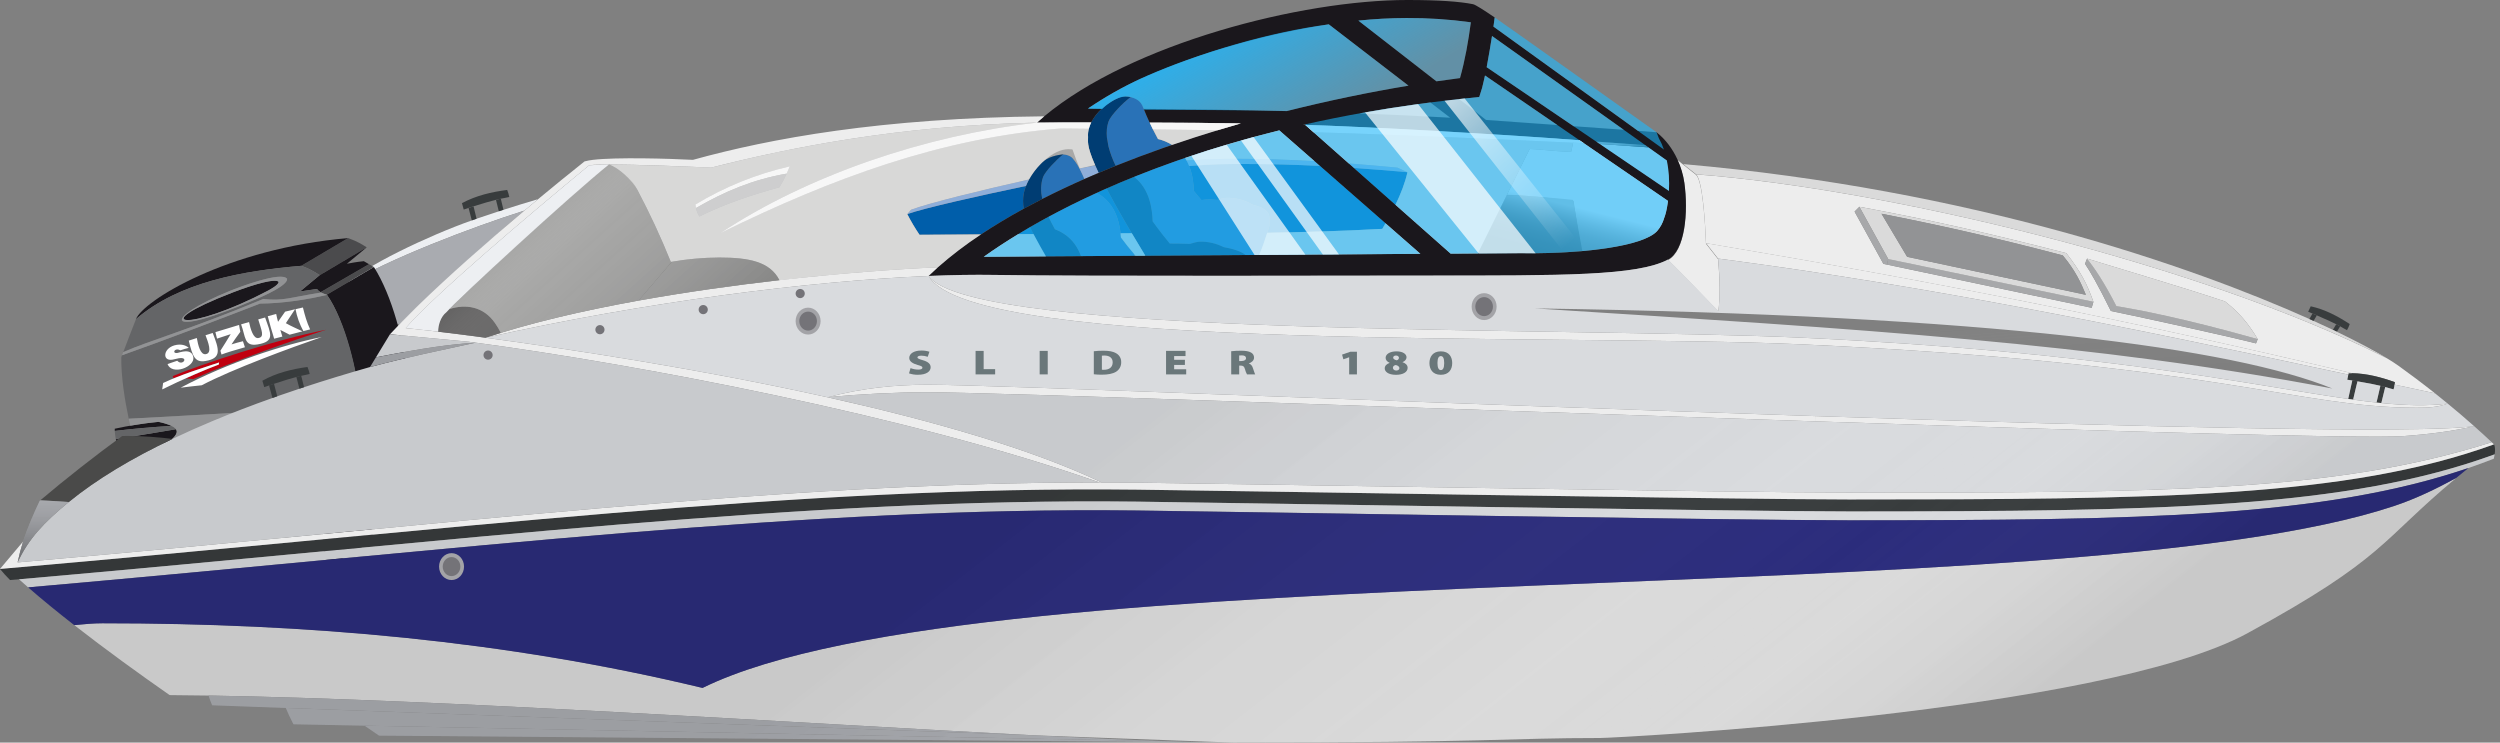 <svg width="303" height="90" viewBox="0 0 303 90" fill="none" xmlns="http://www.w3.org/2000/svg">
<rect x="0" y="0" width="303" height="90" fill="#808080" stroke="none"/>
<path d="M170.583 20.871C170.299 22.159 169.77 23.506 169.132 24.821L164.091 20.356C166.259 20.504 168.422 20.676 170.583 20.871ZM151.024 19.878C148.439 19.878 147.144 19.878 144.127 20.122C144.567 21.221 144.674 22.355 144.701 23.152C145.047 23.583 145.364 23.965 145.619 24.245C146.245 24.155 146.881 24.149 147.509 24.23C147.917 24.117 148.315 23.978 148.695 23.978C149.763 23.978 150.866 24.222 151.815 24.808C154.19 25.399 153.895 26.296 153.846 27.408C153.846 27.408 153.745 27.746 153.593 28.216C157.499 28.143 162.416 28.022 167.531 27.74C167.664 27.52 167.796 27.294 167.929 27.065L159.98 20.108C156.995 19.963 154.008 19.878 151.024 19.878ZM134.111 22.846C133.71 23.022 133.316 23.199 132.927 23.377C135.051 24.521 135.651 26.704 135.818 28.299L137.184 28.292C135.857 26.052 134.86 24.271 134.111 22.846ZM123.41 28.38L125.263 28.367C125.115 28.084 124.973 27.804 124.843 27.53C124.352 27.815 123.874 28.098 123.41 28.38ZM111.444 28.456C112.027 28.456 115.052 28.438 118.896 28.411C120.512 27.337 122.248 26.296 124.088 25.29C123.968 24.661 123.968 24.015 124.088 23.386C124.153 23.096 124.24 22.81 124.35 22.534C118.568 23.742 112.068 25.203 109.962 25.944C110.404 26.811 110.899 27.65 111.444 28.456Z" fill="#005EAA"/>
<path d="M65.094 24.172L65.124 24.209C64.6 24.648 64.075 25.086 63.551 25.524C57.199 27.541 47.19 31.348 41.868 34.551C43.976 32.364 51.872 28.584 57.182 26.715C57.375 26.646 57.567 26.578 57.761 26.512C58.66 26.199 59.568 25.897 60.459 25.611C60.645 25.549 60.832 25.489 61.02 25.43C62.436 24.973 63.813 24.552 65.094 24.172Z" fill="#EDEFF2"/>
<path d="M61.471 23.019C61.624 23.508 61.624 23.364 61.727 23.874C61.422 23.955 61.173 23.986 60.702 24.082C60.537 24.117 60.346 24.16 60.116 24.217C59.528 24.362 58.686 24.598 57.393 25.005L56.79 25.201L56.203 25.401C56.09 24.928 56.102 25.095 55.989 24.622C57.706 23.696 59.56 23.271 61.471 23.019Z" fill="#383C3D"/>
<path d="M60.699 24.082C60.722 24.21 60.887 24.893 61.017 25.426C60.831 25.486 60.644 25.546 60.455 25.608C60.318 25.066 60.142 24.355 60.11 24.218C60.346 24.16 60.538 24.117 60.699 24.082Z" fill="#383C3D"/>
<path d="M57.393 25.011C57.423 25.185 57.612 25.926 57.761 26.512C57.567 26.578 57.375 26.646 57.182 26.714C57.028 26.13 56.829 25.377 56.79 25.207L57.393 25.011Z" fill="#383C3D"/>
<path d="M63.551 25.524C58.739 29.572 51.819 36.001 48.398 39.309C47.36 39.245 41.724 35.425 41.868 34.551C47.19 31.348 57.199 27.541 63.551 25.524Z" fill="#A9ABB0"/>
<path d="M44.724 32.021L38.86 35.415C38.88 35.427 38.936 35.459 38.958 35.468C39.023 35.502 39.115 35.542 39.182 35.571C39.323 35.625 39.471 35.675 39.607 35.713L45.307 32.363L44.724 32.021Z" fill="#4B4B4D"/>
<path d="M44.446 29.975C43.817 29.597 43.443 29.31 42.198 28.855C41.957 28.999 43.557 28.052 36.508 32.22C37.363 32.521 37.692 32.694 38.756 33.346L44.446 29.975Z" fill="#4B4B4D"/>
<path d="M49.377 45.687L49.536 47.515C49.485 46.905 49.434 46.296 49.377 45.687Z" fill="#1A171C"/>
<path d="M41.886 53.749C39.212 57.381 38.57 61.986 39.182 66.482L45.27 65.483L39.181 66.483C39.449 67.977 39.552 68.554 39.588 68.752V68.759V68.77V68.799V68.816V68.826V68.843L45.3 65.48C44.254 60.594 44.104 55.27 46.778 51.068C44.566 52.378 44.002 52.783 41.886 53.749ZM39.593 68.776V68.789V68.776Z" fill="#1A171C"/>
<path d="M45.316 32.364L39.616 35.714C41.774 38.739 43.339 45.309 43.689 49.052L49.38 45.687C48.994 41.547 47.557 35.891 45.32 32.367L45.316 32.364Z" fill="#1A171C"/>
<path d="M44.096 31.656C43.148 31.752 42.681 31.852 42.044 31.967L44.449 29.974L38.716 33.376L36.355 35.333L38.405 35.017C38.527 35.177 38.68 35.311 38.854 35.41L44.718 32.017L44.096 31.656Z" fill="#1A171C"/>
<path d="M39.189 35.572C38.58 35.322 39.319 35.646 39.614 35.714C39.478 35.676 39.33 35.626 39.189 35.572Z" fill="#1A171C"/>
<path d="M29.015 51.462C28.348 51.575 28.424 52.564 29.105 52.564C29.9 52.564 29.798 51.331 29.015 51.462Z" fill="#1A171C"/>
<path d="M28.082 35.493C17.404 39.653 22.934 40.236 32.354 35.291C32.691 35.117 33.802 34.531 33.768 34.158C33.221 33.547 28.848 35.191 28.082 35.493Z" fill="#1A171C"/>
<path d="M42.17 28.871L42.184 28.863L42.193 28.857C27.549 30.105 17.338 36.459 16.472 38.69C21.726 34.142 29.582 32.813 36.503 32.223L42.17 28.871Z" fill="#1A171C"/>
<path d="M14.039 53.232C14.145 53.741 14.288 54.243 14.466 54.732C16.416 54.341 18.252 54.032 20.121 53.691C20.151 53.684 20.291 53.66 20.321 53.655C20.905 53.205 21.716 52.537 21.315 52.025L14.039 53.232Z" fill="#1A171C"/>
<path d="M19.211 51.129C17.428 51.302 15.657 51.58 13.906 51.961C13.906 52.051 13.906 52.141 13.914 52.229C16.191 51.958 18.477 51.757 20.77 51.623C20.272 51.398 19.748 51.232 19.211 51.129Z" fill="#1A171C"/>
<path d="M49.378 45.687L43.687 49.052C43.311 45.027 41.93 39.031 39.629 35.736C37.289 36.299 34.346 36.773 31.511 36.795C26.726 38.65 19.654 41.343 14.789 43.055L14.702 43.281C14.661 45.596 15.121 48.502 15.601 50.748C24.228 50.29 35.047 49.676 43.686 49.049C43.786 50.209 43.78 50.141 44 52.707L49.693 49.34L49.378 45.687Z" fill="#646567"/>
<path d="M20.274 53.691C20.289 53.68 20.306 53.669 20.322 53.655L20.123 53.691C19.276 53.846 18.426 53.995 17.578 54.142C18.077 54.627 18.552 55.165 19.023 55.684C22.432 56.155 24.755 58.133 26.408 60.933C27.963 63.576 39.197 66.554 39.184 66.477C39.184 65.914 37.843 59.236 41.887 53.742C35.506 53.753 26.626 53.746 20.274 53.691Z" fill="#646567"/>
<path d="M31.912 36.233C34.319 36.502 34.947 36.093 38.928 35.453C38.724 35.35 38.545 35.203 38.405 35.022L36.352 35.333L38.759 33.34C37.665 32.676 37.331 32.509 36.511 32.214C29.582 32.805 21.729 34.136 16.48 38.681C15.946 40 15.459 41.34 14.943 42.668C18.159 41.261 23.178 39.878 31.912 36.233ZM27.858 35.258C28.94 34.819 34.152 32.831 34.799 33.8C34.85 34.6 32.027 35.827 31.291 36.151C19.334 41.356 19.817 38.522 27.858 35.258Z" fill="#646567"/>
<path d="M20.767 51.623C18.477 51.756 16.191 51.958 13.91 52.229C13.926 52.566 13.968 52.901 14.035 53.232L21.313 52.025C21.162 51.853 20.976 51.716 20.767 51.623Z" fill="#646567"/>
<path d="M22.507 45.857C24.235 45.084 25.797 44.449 26.519 44.185C26.529 44.1 26.538 44.015 26.552 43.93C24.763 44.528 22.967 45.087 21.219 45.793L20.977 45.787C20.963 45.716 20.952 45.645 20.94 45.574C24.636 44.081 33.034 41.261 39.515 39.964C36.352 40.984 28.599 43.589 23.426 45.947C23.122 45.91 22.818 45.88 22.507 45.857Z" fill="#C0000F"/>
<path d="M36.769 40.131C36.313 39.3 35.991 38.402 35.815 37.47C36.125 37.398 36.424 37.329 36.714 37.267C36.955 38.243 37.176 39.04 37.589 39.922L36.769 40.131ZM34.222 40.792C34.141 40.523 34.058 40.254 33.977 39.985C34.347 40.184 34.718 40.38 35.101 40.564C35.649 40.421 36.177 40.285 36.668 40.158C35.994 39.833 35.301 39.545 34.645 39.169C35.025 38.611 35.377 38.037 35.761 37.48C35.376 37.57 34.974 37.667 34.556 37.773C34.263 38.176 33.994 38.597 33.698 39.002C33.613 38.686 33.535 38.369 33.474 38.052C33.142 38.138 32.802 38.229 32.454 38.324C32.686 39.239 32.945 40.152 33.227 41.052C33.556 40.967 33.891 40.878 34.222 40.792ZM31.212 41.745C33.383 41.389 32.813 40.437 32.13 38.48C31.857 38.555 31.581 38.632 31.299 38.712C31.703 40.075 32.093 40.841 31.309 40.971C30.703 41.07 30.355 39.861 30.184 39.03C29.868 39.122 29.547 39.216 29.221 39.312C29.788 40.83 29.563 42.016 31.212 41.745ZM21.892 46.989C22.885 46.861 23.803 46.763 24.453 46.694C28.162 44.737 35.276 42.131 38.994 40.849C34.369 41.762 27.596 43.965 21.892 46.989ZM27.962 40.498C27.558 41.158 27.142 41.85 26.712 42.509C26.757 42.664 26.801 42.816 26.845 42.97C27.343 42.773 28.39 42.454 29.686 42.087C29.602 41.846 29.521 41.603 29.444 41.356C28.978 41.469 28.515 41.592 28.058 41.742C28.328 41.329 28.67 40.833 29.13 40.214C29.059 39.902 29.018 39.651 28.978 39.383C28.059 39.654 27.099 39.946 26.108 40.254C26.168 40.519 26.233 40.782 26.302 41.042C26.852 40.854 27.405 40.673 27.96 40.498H27.962ZM24.898 43.755C26.921 43.424 26.545 42.325 25.782 40.355L24.909 40.631C25.199 41.419 25.773 42.788 24.942 42.924C24.279 43.036 24.001 41.798 23.855 40.967L22.879 41.282C23.343 43.237 23.649 43.96 24.898 43.755ZM26.519 44.185C26.529 44.1 26.538 44.015 26.553 43.93C24.323 44.676 21.956 45.394 19.77 46.418C19.729 46.677 19.696 46.939 19.658 47.199C22.023 46.018 25.128 44.693 26.519 44.185ZM20.899 43.593C21.172 43.547 21.455 43.456 21.661 43.423C22.959 43.205 22.125 44.436 21.482 43.721C21.245 43.801 20.603 44.022 20.303 44.122C20.84 45.541 23.626 44.483 23.433 43.301C23.241 42.119 21.73 42.738 21.523 42.774C20.783 42.896 21.155 42.066 21.851 42.463C22.182 42.343 22.525 42.252 22.876 42.161C22.497 41.808 21.933 41.711 21.408 41.797C19.759 42.065 19.59 43.816 20.893 43.593H20.899Z" fill="white"/>
<path d="M43.687 49.053C35.037 49.681 24.211 50.292 15.602 50.752C15.663 51.036 15.726 51.316 15.79 51.594C16.848 51.406 18.052 51.237 19.211 51.129C22.097 51.739 21.823 52.505 20.323 53.655C20.307 53.669 20.291 53.68 20.275 53.691C26.632 53.746 35.519 53.752 41.887 53.749C42.6 53.423 43.303 53.073 44.002 52.712C43.772 50.044 43.762 49.924 43.687 49.053ZM29.105 52.564C28.424 52.564 28.348 51.57 29.015 51.462C29.798 51.331 29.9 52.564 29.105 52.564Z" fill="#929395"/>
<path d="M31.291 36.151C32.02 35.834 34.851 34.602 34.799 33.8C34.154 32.831 28.94 34.813 27.858 35.258C19.622 38.601 19.601 41.243 31.291 36.151ZM28.298 35.41C30.876 34.419 33.383 33.727 33.77 34.158C33.804 34.532 32.689 35.117 32.356 35.291C22.89 40.26 17.311 39.595 28.298 35.41Z" fill="#929395"/>
<path d="M31.511 36.795C34.35 36.773 37.288 36.297 39.629 35.736C39.629 35.728 39.618 35.721 39.614 35.714C39.386 35.663 39.166 35.581 38.961 35.469L38.932 35.454C34.969 36.09 34.323 36.504 31.915 36.234C23.177 39.881 18.163 41.261 14.942 42.676C14.893 42.803 14.844 42.931 14.793 43.057C19.654 41.343 26.724 38.65 31.511 36.795Z" fill="#929395"/>
<path d="M302.27 53.858C302.439 54.196 302.416 54.646 302.351 55.066C284.458 61.609 262.018 61.984 224.109 61.984C210.268 61.984 149.553 60.936 137.788 60.795C97.558 60.314 56.104 65.508 2.31 70.207L1.222 70.301C0.791 69.874 0.383 69.425 0 68.955C54.92 64.204 96.984 58.855 137.788 59.342C149.553 59.483 210.268 60.532 224.109 60.532C261.85 60.532 284.417 60.315 302.27 53.858Z" fill="#383C3D"/>
<path d="M301.991 53.596L302.27 53.859C284.417 60.316 261.85 60.533 224.109 60.533C210.268 60.533 149.553 59.484 137.788 59.344C96.984 58.855 54.92 64.204 0 68.955L2.797 65.635C2.545 66.431 2.327 67.256 2.136 68.163C53.995 63.639 94.379 58.437 133.239 58.473C133.333 58.473 133.426 58.473 133.519 58.473C134.977 58.473 136.432 58.483 137.886 58.501C149.65 58.643 210.5 59.703 224.344 59.703C261.902 59.703 282.766 59.703 301.991 53.594V53.596Z" fill="#EDEDED"/>
<path d="M302.351 55.066C302.32 55.258 302.281 55.44 302.247 55.596C301.237 55.99 300.213 56.366 299.174 56.722C281.614 62.703 259.607 63.057 224.109 63.057C210.268 63.057 149.553 62.01 137.788 61.869C97.832 61.392 56.667 66.511 3.407 71.184C3.032 70.855 2.667 70.531 2.31 70.211C56.104 65.513 97.558 60.319 137.788 60.799C149.553 60.94 210.268 61.988 224.109 61.988C262.018 61.984 284.458 61.609 302.351 55.066Z" fill="#D9DBDE"/>
<path d="M290.212 61.311C292.809 60.44 295.282 59.243 297.699 57.924C288.528 65.546 289.12 67.628 272.374 76.757C254.726 86.377 195.825 89.445 193.924 89.445C182.768 89.445 180.896 90 149.464 90L125.192 89.114C96.391 87.63 53.56 84.761 25.274 84.299C23.655 84.273 22.084 84.255 20.563 84.245C16.888 81.683 12.76 78.694 8.996 75.759C10.136 75.655 11.277 75.534 12.415 75.534C37.136 75.534 61.226 77.611 85.142 83.37C119.397 66.537 250.734 74.532 290.212 61.311Z" fill="#DADADA"/>
<path d="M295.119 47.669L290.216 46.615C290.225 46.546 290.237 46.455 290.26 46.32C288.574 45.716 286.865 45.266 285.069 45.235C258.204 38.833 234.149 34.074 206.767 29.478C206.671 26.967 206.363 21.889 205.571 21.134C228.801 22.896 266.902 32.076 289.3 43.428C289.895 43.786 290.36 44.089 290.693 44.329C292.063 45.307 293.56 46.431 295.119 47.669ZM252.953 31.357C252.857 31.561 252.776 31.772 252.71 31.988C253.32 32.889 254.198 34.374 255.839 37.696C257.248 37.964 268.991 40.503 273.428 41.621C273.495 41.447 273.563 41.274 273.633 41.102C272.57 39.285 271.335 37.818 269.674 36.537C265.046 34.961 253.937 31.672 252.959 31.341L252.953 31.357ZM253.515 37.307L253.724 36.577C252.923 34.342 252.216 32.99 250.44 30.683C240.589 28.149 233.524 26.573 225.359 25.062L224.774 25.648L228.266 31.977L228.709 32.071L253.515 37.307Z" fill="#EDEDED"/>
<path d="M290.26 46.314C290.236 46.449 290.225 46.539 290.216 46.609C290.2 46.807 290.161 47.003 290.098 47.191C289.789 47.125 289.555 47.036 289.087 46.907C288.925 46.864 288.735 46.814 288.503 46.759C287.914 46.619 287.059 46.444 285.72 46.219L285.093 46.117L284.482 46.021C284.584 45.617 284.548 45.671 284.607 45.4C284.617 45.354 284.631 45.298 284.648 45.23C284.786 45.23 284.925 45.23 285.064 45.23C286.865 45.264 288.575 45.714 290.26 46.314Z" fill="#383C3D"/>
<path d="M289.091 46.907C289.034 47.094 288.693 48.534 288.618 48.85L288.041 48.79V48.755C288.095 48.49 288.451 46.964 288.503 46.759C288.739 46.814 288.929 46.863 289.091 46.907Z" fill="#383C3D"/>
<path d="M285.724 46.219C285.643 46.482 285.275 48.155 285.199 48.434C285.003 48.408 284.804 48.38 284.603 48.351V48.327C284.665 48.064 285.029 46.379 285.094 46.117L285.724 46.219Z" fill="#383C3D"/>
<path d="M285.068 45.23C284.93 45.23 284.791 45.23 284.652 45.23C284.636 45.298 284.622 45.353 284.612 45.4C257.866 39.64 234.142 34.739 208.233 31.338L206.772 29.472C234.153 34.068 258.197 38.828 285.068 45.23Z" fill="#EDEDED"/>
<path d="M284.786 39.275C284.603 39.703 284.688 39.604 284.457 40.015C284.198 39.89 284.007 39.762 283.627 39.55C283.493 39.477 283.336 39.393 283.144 39.296C282.653 39.046 281.933 38.709 280.799 38.226C280.632 38.155 280.454 38.08 280.267 38.001L279.748 37.785C279.953 37.394 279.86 37.515 280.062 37.122C281.793 37.506 283.32 38.314 284.786 39.275Z" fill="#383C3D"/>
<path d="M283.627 39.55C283.549 39.683 283.35 39.991 283.225 40.209L282.747 39.984C282.87 39.759 283.069 39.442 283.144 39.299C283.336 39.393 283.493 39.477 283.627 39.55Z" fill="#383C3D"/>
<path d="M283.225 40.209C285.898 41.497 287.938 42.601 289.295 43.419C266.897 32.071 228.796 22.891 205.566 21.125C204.912 20.604 204.501 20.284 204.007 19.887C239.008 22.965 265.703 32.294 279.895 38.663L280.398 38.888C281.222 39.264 282.003 39.627 282.742 39.977L283.225 40.209Z" fill="#DADADA"/>
<path d="M280.799 38.226C280.693 38.405 280.526 38.677 280.403 38.892L279.901 38.666C280.013 38.454 280.174 38.184 280.267 38.006C280.453 38.08 280.632 38.155 280.799 38.226Z" fill="#383C3D"/>
<path d="M273.633 41.097C273.563 41.27 273.495 41.442 273.429 41.617C268.995 40.498 257.242 37.959 255.839 37.691C254.198 34.37 253.32 32.886 252.71 31.984C252.776 31.768 252.857 31.557 252.953 31.352C253.837 32.473 255.012 34.181 256.498 37.089C259.299 37.579 264.426 38.518 273.633 41.097Z" fill="#A7A8AA"/>
<path d="M269.674 36.537C271.335 37.818 272.57 39.285 273.633 41.102C264.426 38.512 259.299 37.579 256.498 37.093C255.012 34.185 253.837 32.477 252.953 31.357L252.959 31.341C253.935 31.672 265.046 34.959 269.674 36.537Z" fill="#DADADA"/>
<path style="mix-blend-mode:multiply" opacity="0.17" d="M186 37.382C241.721 38.211 270.737 42.239 282.69 47.095C254.061 41.618 225.88 39.904 186 37.382Z" fill="url(#paint0_linear)"/>
<path d="M253.719 36.577L253.51 37.307L228.708 32.072L228.852 31.393L253.719 36.577Z" fill="#A7A8AA"/>
<path d="M253.719 36.577L228.852 31.397L225.359 25.066C233.525 26.573 240.589 28.149 250.441 30.683C252.217 32.99 252.924 34.342 253.719 36.577ZM231.146 31.127L252.811 35.734C252.197 34.271 251.583 32.856 250.008 30.955C241.447 28.703 234.84 27.239 228.037 25.905L231.146 31.127Z" fill="#DADADA"/>
<path d="M252.811 35.734L231.146 31.127L228.037 25.905C234.839 27.241 241.447 28.704 250.008 30.955C251.582 32.856 252.197 34.267 252.811 35.734Z" fill="#929395"/>
<path d="M225.359 25.062L228.851 31.393L228.708 32.072L228.266 31.978L224.773 25.648L225.359 25.062Z" fill="#A7A8AA"/>
<path d="M208.233 31.414C208.446 33.779 208.492 36.1 208.255 37.758C206.139 35.556 203.871 33.217 202.162 31.534C204.227 30.445 204.635 25.774 204.143 22.213C204.001 21.232 203.715 20.278 203.296 19.38C203.568 19.605 203.798 19.792 204.011 19.964C204.506 20.364 204.91 20.684 205.57 21.203C206.357 21.958 206.67 27.037 206.766 29.546L208.228 31.412L208.233 31.414Z" fill="#EDEDED"/>
<path d="M193.889 17.452L194.002 17.461C194.002 17.483 194.002 17.504 194.002 17.528L193.889 17.452Z" fill="#363636"/>
<path d="M193.173 16.962L193.463 17.16L193.146 17.134C193.155 17.074 193.164 17.017 193.173 16.962Z" fill="#363636"/>
<path d="M202.276 23.141L193.999 17.523C193.999 17.5 193.999 17.478 193.999 17.457L199.777 17.858L202.018 19.453C202.258 20.667 202.344 21.906 202.276 23.141ZM193.058 18.112L191.958 17.358L190.666 17.297L190.42 18.415C187.852 18.302 186.814 18.096 185.397 18.058L182.645 23.609C185.031 23.609 190.721 24.36 190.721 24.36C190.721 24.36 191.57 30.026 191.664 30.44C192.406 30.376 193.126 30.298 193.822 30.209C194.152 30.167 194.476 30.122 194.793 30.074C197.715 29.63 199.986 28.943 200.842 28.004C201.236 27.549 201.526 27.014 201.693 26.435C201.843 26.049 202.007 25.514 202.163 24.35L193.934 18.71L193.058 18.112Z" fill="#D9DBDE"/>
<path d="M182.557 23.679C184.944 23.62 190.65 24.228 190.65 24.228C190.65 24.228 191.853 30.924 191.959 31.338C189.598 31.602 186.809 30.692 184.315 30.713L179.119 30.72L182.557 23.679Z" fill="#929395"/>
<path d="M147.039 89.981L45.941 89.158C45.407 88.797 44.818 88.398 44.177 87.952L141.933 89.851C143.8 89.914 145.508 89.957 147.039 89.981Z" fill="#A9ABB0"/>
<path d="M44.176 87.952L35.565 87.784C35.228 87.133 34.913 86.47 34.639 85.807L125.191 89.114C131.56 89.442 137.244 89.702 141.932 89.854L44.176 87.952Z" fill="#A9ABB0"/>
<path d="M153.845 27.408C153.845 27.408 153.744 27.746 153.592 28.216C153.328 29.045 152.911 30.294 152.611 30.896L150.968 30.907C150.443 30.457 149.443 30.152 148.281 29.947C147.411 29.506 146.447 29.281 145.471 29.293C145.066 29.293 144.64 29.454 144.203 29.563C143.139 29.524 142.242 29.524 141.776 29.524C141.188 28.818 140.681 28.173 140.176 27.489C140.049 27.318 139.886 27.094 139.697 26.832C139.66 25.447 139.39 22.937 137.449 21.437C138.928 20.84 140.473 20.255 142.084 19.681C142.592 19.5 143.108 19.321 143.63 19.143C143.694 19.246 143.756 19.35 143.813 19.454C143.93 19.67 144.034 19.893 144.124 20.122C144.564 21.221 144.672 22.355 144.699 23.152C145.044 23.583 145.361 23.965 145.616 24.245C146.243 24.155 146.879 24.149 147.507 24.23C147.915 24.117 148.313 23.978 148.693 23.978C149.76 23.978 150.863 24.222 151.812 24.808C154.189 25.399 153.895 26.296 153.845 27.408ZM142.057 17.565C141.527 17.236 140.947 16.995 140.34 16.851C140.127 16.462 139.923 16.071 139.729 15.68C139.594 15.408 139.463 15.134 139.336 14.86C139.082 14.311 138.844 13.757 138.619 13.194L138.457 12.776C138.28 12.345 137.69 11.853 137.029 11.763C136.484 12.191 135.974 12.661 135.502 13.168C134.953 13.755 134.49 14.341 134.368 14.697C134.351 14.747 134.334 14.796 134.318 14.846C134.241 15.099 134.187 15.359 134.159 15.623C134.124 15.966 134.124 16.311 134.159 16.654L134.35 17.755C134.563 18.564 134.858 19.349 135.229 20.098C137.095 19.35 139.011 18.635 140.961 17.945C141.325 17.816 141.69 17.689 142.057 17.565Z" fill="#2972B7"/>
<path d="M150.968 30.907L138.805 30.99C138.216 30.024 137.676 29.123 137.183 28.287C135.857 26.048 134.86 24.267 134.11 22.841C134.813 22.532 135.532 22.224 136.267 21.917C136.656 21.755 137.054 21.593 137.451 21.433C139.39 22.932 139.66 25.442 139.699 26.827C139.888 27.089 140.051 27.314 140.178 27.485C140.684 28.167 141.19 28.813 141.779 29.519C142.244 29.519 143.141 29.519 144.205 29.559C144.643 29.446 145.069 29.288 145.473 29.288C146.449 29.277 147.413 29.501 148.284 29.943C149.444 30.152 150.443 30.456 150.968 30.907ZM134.346 17.754L134.155 16.653C134.121 16.31 134.121 15.964 134.155 15.621C134.184 15.358 134.237 15.098 134.315 14.845C134.331 14.795 134.347 14.745 134.364 14.696C134.491 14.34 134.95 13.754 135.498 13.167C135.97 12.659 136.481 12.19 137.026 11.762C136.75 11.725 136.221 11.578 135.632 11.83C134.872 12.154 134.172 12.601 133.559 13.156C133.02 13.632 132.575 14.205 132.245 14.845C132.124 15.087 132.029 15.341 131.961 15.604C131.875 15.93 131.844 16.269 131.87 16.606C131.907 17.074 131.611 17.491 132.739 20.053C132.86 20.328 132.997 20.626 133.153 20.954C133.835 20.666 134.525 20.382 135.222 20.102C134.852 19.351 134.558 18.564 134.346 17.754Z" fill="#003D73"/>
<path d="M137.501 30.998L131.015 31.041C130.653 30.041 130.03 29.047 128.962 28.339C128.616 28.11 128.244 27.921 127.855 27.776C127.581 27.267 127.317 26.754 127.087 26.267C128.745 25.372 130.54 24.466 132.474 23.578L132.923 23.37C135.048 24.514 135.647 26.698 135.814 28.292C135.832 28.457 135.846 28.617 135.855 28.769C135.741 28.614 135.629 28.455 135.518 28.293C135.632 28.455 135.745 28.614 135.855 28.769C136.365 29.482 136.913 30.167 137.496 30.821L137.501 30.998ZM131.19 21.156C131.078 20.908 130.965 20.662 130.837 20.423C130.611 19.974 130.331 19.556 130.002 19.177C129.718 18.859 129.275 18.744 128.857 18.7C127.94 19.446 126.767 20.696 126.459 21.357C126.442 21.393 126.429 21.427 126.416 21.459C126.338 21.68 126.28 21.908 126.242 22.14C126.175 22.561 126.162 22.989 126.204 23.414L126.324 24.109C127.963 23.274 129.666 22.468 131.434 21.69C131.352 21.514 131.272 21.334 131.19 21.156Z" fill="#2972B7"/>
<path d="M190.666 17.297L190.42 18.415C187.852 18.302 186.814 18.096 185.397 18.058L179.12 30.72L175.817 30.741L169.132 24.821C169.77 23.506 170.298 22.159 170.583 20.871L169.364 20.314C167.403 20.128 165.439 19.959 163.472 19.808L159.209 16.032C166.923 16.224 181.296 16.862 190.666 17.297ZM167.928 27.069C167.795 27.294 167.662 27.52 167.53 27.745C162.415 28.026 157.499 28.148 153.591 28.221C153.327 29.05 152.91 30.298 152.61 30.901L172.151 30.77L167.928 27.069ZM143.632 19.141C143.696 19.244 143.758 19.347 143.815 19.452C146.056 19.309 147.965 19.247 149.806 19.247C152.974 19.247 156.146 19.352 159.315 19.53L155.056 15.803C150.945 16.821 147.139 17.947 143.632 19.141ZM139.729 15.677C139.924 16.067 140.128 16.457 140.34 16.848C140.947 16.992 141.527 17.233 142.057 17.561C143.872 16.94 145.712 16.346 147.579 15.78C145.715 15.748 142.777 15.712 139.729 15.679V15.677ZM138.806 30.99L137.5 30.998V30.828C136.917 30.174 136.369 29.489 135.859 28.776C135.85 28.624 135.837 28.464 135.819 28.299L137.185 28.292C137.676 29.127 138.217 30.026 138.806 30.99ZM84.766 26.244C87.85 24.696 91.138 23.619 94.466 22.7C94.797 22.171 95.09 21.617 95.34 21.044C95.47 20.757 95.594 20.463 95.718 20.164C91.688 21.084 87.829 22.642 84.289 24.78C84.304 24.924 84.327 25.066 84.356 25.207C84.426 25.575 84.565 25.927 84.766 26.243V26.244ZM132.742 20.051L132.595 20.072C132.097 20.167 131.505 20.286 130.837 20.424C130.611 19.976 130.331 19.557 130.002 19.178C129.718 18.86 129.275 18.745 128.856 18.701C127.351 18.886 126.692 19.303 126.179 19.827C125.606 20.399 125.114 21.047 124.718 21.753C119.068 23.025 112.606 24.599 110.423 25.422L109.959 25.949C110.402 26.816 110.899 27.655 111.445 28.461C112.028 28.461 115.053 28.443 118.897 28.416C117.064 29.622 115.317 30.954 113.668 32.403C108.692 32.613 101.882 33.12 94.469 33.966C93.325 31.724 90.824 31.212 87.146 31.212C85.23 31.223 83.318 31.394 81.43 31.722L81.308 31.743C80.107 28.761 78.752 25.844 77.248 23.003L77.226 22.963C76.481 21.582 75.325 20.396 73.806 20.396V19.938C77.304 19.933 83.315 20.185 86.189 20.319C95.208 18.023 108.725 15.2 125.675 14.863C112.123 16.39 97.945 21.235 87.355 28.223C100.836 21.603 114.054 16.713 128.591 15.564C129.324 15.574 130.513 15.585 131.963 15.6C131.877 15.927 131.846 16.265 131.872 16.602C131.911 17.071 131.615 17.487 132.742 20.05V20.051ZM126.762 31.076L119.238 31.127C120.474 30.243 121.865 29.326 123.409 28.385L125.263 28.373C125.802 29.403 126.413 30.453 126.762 31.076Z" fill="#A8A8A7"/>
<path d="M131.015 31.041L129.792 31.049L126.757 31.071C126.407 30.453 125.797 29.403 125.257 28.369C125.109 28.085 124.967 27.805 124.837 27.531C125.555 27.114 126.304 26.696 127.085 26.275C127.31 26.762 127.579 27.275 127.853 27.784C128.242 27.929 128.614 28.118 128.96 28.347C130.03 29.05 130.653 30.041 131.015 31.041ZM126.204 23.42C126.162 22.995 126.175 22.567 126.242 22.145C126.28 21.914 126.338 21.686 126.416 21.464C126.429 21.433 126.442 21.399 126.459 21.363C126.767 20.702 127.94 19.449 128.857 18.706C127.351 18.89 126.692 19.308 126.179 19.831C125.606 20.403 125.114 21.052 124.718 21.758C124.577 22.012 124.453 22.276 124.347 22.546C124.238 22.823 124.151 23.108 124.086 23.398C123.966 24.027 123.966 24.674 124.086 25.302C124.817 24.904 125.562 24.511 126.322 24.124L126.204 23.42Z" fill="#003D73"/>
<path d="M34.64 85.807L25.712 85.48C25.55 85.093 25.404 84.699 25.274 84.299C53.56 84.761 96.391 87.63 125.192 89.114L34.64 85.807Z" fill="#A9ABB0"/>
<path d="M169.364 20.314L170.583 20.871C168.422 20.678 166.259 20.507 164.091 20.356L163.472 19.808C165.438 19.956 167.403 20.125 169.364 20.314ZM149.806 19.249C147.966 19.249 146.056 19.311 143.816 19.454C143.933 19.67 144.037 19.893 144.127 20.122C147.144 19.872 148.442 19.878 151.024 19.878C154.007 19.878 156.995 19.963 159.978 20.113L159.315 19.532C156.147 19.354 152.974 19.254 149.806 19.254V19.249ZM131.19 21.156C131.078 20.908 130.965 20.662 130.837 20.423C131.505 20.285 132.097 20.166 132.595 20.071L132.743 20.05C132.864 20.325 133.001 20.623 133.156 20.951C132.576 21.195 132.002 21.442 131.434 21.694C131.352 21.514 131.272 21.334 131.19 21.156ZM124.717 21.749C124.576 22.003 124.453 22.267 124.347 22.537C118.565 23.745 112.064 25.207 109.959 25.948L110.423 25.421C112.605 24.594 119.067 23.02 124.717 21.749Z" fill="#8FAED9"/>
<path d="M204.143 22.136C204 21.156 203.715 20.201 203.296 19.303C202.726 18.075 201.889 16.906 200.776 16.032C200.175 15.983 199.4 15.92 198.519 15.857L181.005 3.222C181.031 3.051 181.044 2.955 181.044 2.955L181.157 2.117C179.768 1.169 178.804 0.562 178.529 0.508C176.917 0.186 174.398 0 170.575 0C157.665 0 137.135 5.292 126.561 14.097C126.256 14.349 125.961 14.604 125.675 14.863C126.716 14.848 127.775 14.841 128.852 14.839H129.69H132.249C132.578 14.199 133.024 13.626 133.563 13.15L131.877 13.142C133.892 11.761 136.024 10.56 138.248 9.551C141.826 7.957 145.512 6.619 149.279 5.548C153.14 4.423 157.07 3.555 161.044 2.949L170.711 10.38C165.871 11.184 160.89 12.219 155.943 13.461C150.705 13.328 144.108 13.236 138.615 13.188C138.84 13.751 139.079 14.305 139.333 14.855C143.33 14.87 147.515 14.9 150.38 14.953C149.442 15.221 148.507 15.496 147.575 15.778C145.711 16.346 143.872 16.942 142.057 17.565C141.691 17.691 141.325 17.818 140.96 17.945C139.008 18.631 137.091 19.35 135.228 20.098C134.531 20.378 133.841 20.662 133.158 20.951C132.578 21.195 132.004 21.442 131.436 21.694C129.671 22.471 127.968 23.278 126.326 24.112C125.566 24.5 124.821 24.893 124.09 25.291C122.25 26.297 120.514 27.338 118.898 28.412C117.065 29.619 115.318 30.951 113.669 32.399C113.279 32.746 112.902 33.096 112.54 33.448C115.44 33.325 118.091 33.283 120.438 33.322C131.408 33.502 165.476 33.4 172.797 33.4C189.538 33.4 198.44 33.438 202.164 31.458C204.227 30.367 204.64 25.698 204.143 22.136ZM180.832 4.362L196.793 15.729C194.851 15.588 192.655 15.432 190.723 15.297L180.187 8.144C180.441 6.797 180.673 5.376 180.832 4.362ZM179.287 11.757L179.636 10.639C179.748 10.203 179.868 9.693 179.983 9.15L188.745 15.154C185.86 14.945 180.923 14.591 180.109 14.537L176.849 12.005C177.654 11.918 178.467 11.835 179.287 11.757ZM164.636 2.498C166.573 2.296 168.519 2.19 170.467 2.183C173.076 2.17 175.682 2.343 178.267 2.702C177.968 4.986 177.575 7.249 176.95 9.464C176.006 9.585 175.053 9.716 174.092 9.855L164.636 2.498ZM173.359 12.418L175.763 14.266C172.061 14.053 168.355 13.881 164.741 13.743C167.501 13.246 170.374 12.804 173.359 12.418ZM132.414 23.477L132.152 23.027C132.398 23.114 132.637 23.219 132.868 23.34C132.637 23.219 132.398 23.114 132.152 23.027L132.414 23.477ZM152.616 30.896L150.972 30.907L138.81 30.99L137.505 30.998L131.019 31.041L129.796 31.049L126.761 31.071L119.237 31.122C120.473 30.238 121.864 29.32 123.408 28.38C123.871 28.098 124.349 27.815 124.841 27.53C125.559 27.113 126.309 26.695 127.089 26.274C128.747 25.379 130.542 24.473 132.476 23.584L132.925 23.377C133.314 23.199 133.709 23.022 134.109 22.846C134.812 22.536 135.531 22.228 136.266 21.921C136.655 21.759 137.053 21.597 137.45 21.437C138.929 20.84 140.474 20.255 142.085 19.681C142.594 19.5 143.109 19.321 143.631 19.143C147.138 17.947 150.944 16.821 155.055 15.805L159.314 19.532L159.977 20.113L167.926 27.069L172.151 30.766L152.616 30.896ZM201.698 26.436C201.531 27.015 201.24 27.55 200.847 28.005C199.99 28.944 197.718 29.631 194.797 30.075C194.48 30.123 194.156 30.169 193.826 30.211C193.132 30.299 192.411 30.377 191.669 30.441C189.196 30.648 186.714 30.729 184.233 30.685L179.124 30.72L175.822 30.741L169.136 24.821L164.096 20.356L163.476 19.808L159.214 16.032L158.202 15.139L157.911 15.131L158.136 15.08L158.202 15.139C166.295 15.377 191.209 16.981 191.435 16.999L202.165 24.351C202.007 25.515 201.843 26.05 201.693 26.436H201.698ZM202.28 23.141L194.003 17.523L193.891 17.448L194.003 17.457L199.781 17.858L202.023 19.453C202.26 20.667 202.345 21.906 202.275 23.141H202.28Z" fill="#1A171C"/>
<path d="M191.958 17.358L190.666 17.297C181.296 16.862 166.918 16.224 159.209 16.032L158.198 15.139C166.291 15.377 181.217 16.23 190.742 16.946L191.431 16.999L191.958 17.358ZM139.336 14.863C139.463 15.137 139.595 15.41 139.729 15.682C142.777 15.715 145.715 15.751 147.579 15.785C148.509 15.503 149.444 15.227 150.383 14.96C147.518 14.904 143.333 14.875 139.336 14.863ZM128.852 14.842C127.776 14.842 126.717 14.85 125.675 14.866C112.123 16.394 97.945 21.239 87.355 28.227C100.836 21.606 114.054 16.716 128.591 15.568C129.324 15.578 130.513 15.589 131.963 15.604C132.031 15.341 132.126 15.087 132.248 14.845H129.689L128.852 14.842ZM299.852 51.638C293.811 52.622 258.519 51.727 220.086 50.435L220.065 51.072C255.283 52.252 286.597 53.194 291.299 52.855C294.62 52.615 297.389 52.233 299.867 51.651L299.853 51.638H299.852ZM288.618 48.85C291.628 49.154 294.217 49.215 296.65 48.921C295.384 49.371 294.297 49.416 292.862 49.416C278.303 49.416 269.019 44.068 218.249 41.73C189.212 40.394 117.888 42.843 112.537 33.447C117.954 40.97 189.212 39.589 218.249 40.925C254.348 42.588 272.711 46.656 284.603 48.351C284.803 48.38 285.002 48.408 285.2 48.434C286.19 48.572 287.135 48.691 288.041 48.79L288.618 48.85ZM220.091 50.435L220.069 51.072C173.614 49.514 120.365 47.541 112.438 47.541C108.492 47.541 104.447 47.755 100.424 48.123C104.301 47.074 108.42 46.627 112.438 46.627C120.076 46.627 172.49 48.835 220.091 50.435ZM133.524 58.473C133.43 58.473 133.337 58.473 133.244 58.473C110.245 50.344 76.816 44.112 57.666 41.532L56.776 41.414L47.267 40.513C48.152 39.548 49.229 38.449 50.457 37.248L50.816 36.898C54.233 33.59 58.743 29.57 63.556 25.526C64.077 25.088 64.602 24.649 65.13 24.21C67.017 22.642 68.937 21.08 70.844 19.565C71.18 19.473 71.523 19.41 71.87 19.374L71.94 19.982C71.715 19.996 71.538 20.014 71.403 20.035C64.158 26.003 52.662 35.722 49.17 39.767C50.319 39.879 51.648 40.029 53.104 40.202C54.863 40.412 56.813 40.653 58.86 40.935C69.594 42.39 85.289 44.802 100.411 48.176C112.866 50.954 124.933 54.384 133.519 58.473H133.524ZM126.566 14.097C126.261 14.349 125.965 14.604 125.68 14.863C108.725 15.2 95.208 18.023 86.188 20.319C83.314 20.185 77.308 19.933 73.805 19.939C73.042 19.939 72.399 19.952 71.934 19.981L71.864 19.373C74.73 19.035 81.096 19.222 83.985 19.373C93.327 16.788 106.774 14.3 126.561 14.097H126.566ZM113.667 32.398C113.277 32.745 112.9 33.094 112.537 33.447C98.327 34.048 78.176 36.573 58.858 40.934C64.24 39.133 70.694 37.64 77.388 36.43C83.077 35.407 88.941 34.587 94.468 33.953C101.881 33.116 108.696 32.609 113.667 32.398Z" fill="#EDEDED"/>
<path d="M95.718 20.164C95.594 20.463 95.47 20.757 95.34 21.044C91.249 21.756 87.819 23.207 84.356 25.21C84.327 25.069 84.304 24.928 84.289 24.783C87.829 22.645 91.687 21.085 95.718 20.164Z" fill="#EDEDED"/>
<path d="M95.34 21.044C95.09 21.617 94.797 22.171 94.466 22.7C91.137 23.619 87.85 24.696 84.766 26.244C84.565 25.928 84.426 25.576 84.356 25.208C87.819 23.207 91.249 21.756 95.34 21.044Z" fill="#929395"/>
<path d="M94.468 33.96C88.941 34.589 83.077 35.409 77.388 36.437C78.748 34.877 80.065 33.284 81.435 31.725C83.323 31.397 85.235 31.226 87.151 31.215C90.824 31.212 93.325 31.724 94.468 33.96Z" fill="#A8A8A7"/>
<path d="M54.459 37.464C54.305 37.624 54.183 37.753 54.101 37.847C53.411 38.382 53.11 39.397 53.103 40.2C54.862 40.41 56.812 40.65 58.859 40.933C59.459 40.731 60.073 40.534 60.7 40.342C60.492 39.926 60.253 39.525 59.986 39.144C58.588 37.136 56.45 36.819 54.459 37.464Z" fill="#646363"/>
<path d="M81.43 31.722L81.308 31.743C80.108 28.761 78.752 25.844 77.248 23.003L77.226 22.963C76.481 21.582 75.324 19.938 73.805 19.938C73.57 19.938 73.326 20.424 73.073 20.485C68.612 24.058 56.974 34.873 54.459 37.464C56.45 36.821 58.588 37.136 59.984 39.145C60.252 39.526 60.491 39.927 60.699 40.343C65.686 38.802 71.441 37.506 77.388 36.434C78.748 34.873 80.065 33.28 81.43 31.722Z" fill="#A8A8A7"/>
<path d="M73.804 19.939C69.069 23.731 55.515 36.231 54.101 37.841C53.411 38.376 53.109 39.392 53.103 40.194C51.641 40.021 50.315 39.875 49.169 39.759C52.656 35.721 64.152 26.01 71.398 20.034C71.533 20.013 74.057 19.878 73.804 19.939Z" fill="#EDEFF2"/>
<path d="M296.658 48.91L296.65 48.921C294.217 49.214 291.628 49.154 288.618 48.85C288.693 48.534 289.034 47.094 289.091 46.907C289.555 47.036 289.789 47.125 290.103 47.191C290.165 47.002 290.205 46.807 290.221 46.609L295.124 47.669C295.628 48.071 296.14 48.485 296.658 48.91ZM285.725 46.219C285.644 46.482 285.275 48.155 285.2 48.434C286.19 48.572 287.135 48.691 288.041 48.79V48.755C288.095 48.49 288.452 46.964 288.503 46.759C287.919 46.615 287.063 46.444 285.725 46.219ZM299.867 51.651C297.395 52.233 294.62 52.615 291.299 52.855C286.597 53.192 255.283 52.252 220.065 51.072C173.61 49.514 120.361 47.541 112.434 47.541C108.487 47.541 104.443 47.755 100.42 48.123L100.409 48.175C112.866 50.954 124.934 54.385 133.519 58.473C134.977 58.473 136.432 58.483 137.886 58.501C149.65 58.643 210.5 59.703 224.344 59.703C261.902 59.703 282.766 59.703 301.991 53.594C301.287 52.93 300.579 52.282 299.867 51.651ZM296.658 48.91C297.713 49.776 298.783 50.687 299.852 51.638C293.811 52.622 258.519 51.726 220.086 50.435C172.49 48.835 120.077 46.627 112.434 46.627C108.416 46.627 104.297 47.077 100.42 48.123L100.409 48.175C85.287 44.797 69.592 42.389 58.858 40.934C78.176 36.573 98.327 34.048 112.537 33.447C117.888 42.843 189.212 40.394 218.25 41.73C269.019 44.068 278.304 49.416 292.862 49.416C294.297 49.416 295.384 49.377 296.65 48.921L296.658 48.91ZM285.097 46.117C285.032 46.379 284.669 48.064 284.606 48.327V48.351C272.715 46.656 254.351 42.588 218.253 40.925C189.215 39.589 117.958 40.97 112.541 33.447C115.441 33.324 118.093 33.282 120.44 33.32C131.409 33.501 165.477 33.399 172.798 33.399C189.539 33.399 198.441 33.436 202.165 31.457C203.871 33.14 206.142 35.478 208.258 37.681C208.495 36.024 208.449 33.706 208.236 31.338C234.142 34.739 257.866 39.64 284.612 45.4C284.552 45.671 284.588 45.617 284.487 46.021L285.097 46.117ZM282.69 47.091C270.736 42.235 241.721 38.206 186 37.377C225.88 39.904 254.061 41.618 282.69 47.091ZM33.598 48.031C34.485 47.72 35.384 47.414 36.296 47.112L36.858 46.928C39.448 46.074 42.121 45.263 44.85 44.485C49.826 43.17 52.871 42.59 57.664 41.531C76.816 44.111 110.243 50.343 133.241 58.472C94.379 58.437 53.995 63.639 2.136 68.163C3.433 65.348 5.289 63.343 8.341 60.844C11.699 58.099 15.974 55.546 20.907 53.196C22.47 52.45 24.096 51.726 25.785 51.022C28.099 50.054 30.52 49.126 33.028 48.235L33.598 48.031ZM57.664 41.531C54.608 41.725 51.594 42.128 45.567 43.308L46.283 42.129C46.648 41.529 46.958 41.024 47.123 40.746L47.264 40.512L56.774 41.413L57.664 41.531Z" fill="#D9DBDE"/>
<path d="M45.565 43.308C51.594 42.128 54.606 41.725 57.664 41.531C52.87 42.59 49.825 43.17 44.85 44.486C45.075 44.106 45.323 43.704 45.565 43.308Z" fill="#A9ABB0"/>
<path d="M37.265 44.475C37.424 44.962 37.421 44.813 37.53 45.327C37.225 45.412 36.978 45.439 36.507 45.552C36.343 45.588 36.152 45.633 35.923 45.692C35.336 45.844 34.497 46.089 33.209 46.518L32.608 46.719L32.022 46.92C31.91 46.448 31.918 46.616 31.797 46.144C33.507 45.188 35.356 44.743 37.265 44.475Z" fill="#383C3D"/>
<path d="M36.507 45.542C36.532 45.673 36.714 46.389 36.852 46.928L36.29 47.112C36.145 46.567 35.953 45.822 35.918 45.682C36.152 45.623 36.343 45.578 36.507 45.542Z" fill="#383C3D"/>
<path d="M33.209 46.508C33.242 46.682 33.445 47.443 33.602 48.031L33.023 48.235C32.862 47.651 32.65 46.884 32.608 46.709L33.209 46.508Z" fill="#383C3D"/>
<path d="M15.54 52.834C17.333 52.852 19.123 52.972 20.902 53.196C15.974 55.546 11.699 58.099 8.337 60.847C7.186 60.762 6.034 60.691 4.877 60.643C8.074 57.941 11.422 55.316 14.81 52.843C15.053 52.838 15.297 52.835 15.54 52.834Z" fill="#4A4A49"/>
<path d="M2.797 65.635C3.313 63.997 3.963 62.497 4.806 60.701L4.877 60.643C6.034 60.691 7.186 60.762 8.337 60.847C5.285 63.343 3.429 65.35 2.132 68.165C2.327 67.256 2.545 66.431 2.797 65.635Z" fill="#A9ABB0"/>
<path d="M299.174 56.718C298.655 57.136 298.162 57.536 297.699 57.924C295.283 59.243 292.81 60.44 290.212 61.311C250.734 74.532 119.398 66.537 85.147 83.379C61.227 77.62 37.137 75.543 12.42 75.543C11.282 75.543 10.141 75.655 9 75.768C6.993 74.202 5.089 72.652 3.412 71.189C56.672 66.516 97.833 61.393 137.793 61.874C149.557 62.014 210.272 63.062 224.114 63.062C259.605 63.054 281.614 62.699 299.174 56.718Z" fill="#2B2C7C"/>
<g style="mix-blend-mode:multiply">
<path style="mix-blend-mode:multiply" d="M199.408 17.59L193.463 17.16L193.888 17.449L199.78 17.858L199.408 17.59Z" fill="url(#paint1_linear)"/>
</g>
<path style="mix-blend-mode:multiply" opacity="0.17" d="M299.852 51.638C298.783 50.687 297.716 49.776 296.658 48.91C296.14 48.485 295.627 48.072 295.119 47.672L290.216 46.615C290.2 46.813 290.161 47.008 290.098 47.197C289.789 47.129 289.556 47.041 289.087 46.913C289.029 47.1 288.689 48.54 288.613 48.855L288.038 48.796V48.761C288.092 48.496 288.449 46.969 288.501 46.764C287.911 46.625 287.055 46.449 285.717 46.225C285.636 46.487 285.267 48.163 285.192 48.441L284.595 48.356V48.333C284.658 48.068 285.021 46.385 285.087 46.123L284.476 46.026C284.577 45.624 284.541 45.677 284.602 45.404C284.611 45.359 284.624 45.304 284.641 45.235C284.779 45.235 284.919 45.235 285.057 45.235C286.855 45.266 288.563 45.716 290.248 46.32C290.238 46.38 290.23 46.432 290.222 46.478C291.839 46.87 293.467 47.269 295.107 47.674C293.548 46.436 292.051 45.31 290.679 44.327C290.342 44.086 289.884 43.784 289.292 43.426C281.278 38.602 249.725 23.914 204 19.893C203.775 19.708 203.521 19.504 203.221 19.256C203.699 20.154 204.008 21.132 204.131 22.142C204.629 25.703 204.216 30.374 202.151 31.463C198.427 33.442 189.524 33.404 172.784 33.404C165.463 33.404 131.395 33.506 120.425 33.326C118.078 33.288 115.426 33.326 112.526 33.452C112.89 33.1 113.266 32.751 113.656 32.404C108.68 32.614 101.87 33.12 94.457 33.966C88.929 34.596 83.067 35.415 77.377 36.443C70.682 37.648 64.225 39.138 58.847 40.947C56.797 40.67 54.849 40.423 53.09 40.214C51.629 40.04 50.303 39.894 49.156 39.778C52.657 35.721 64.152 26.01 71.399 20.034C71.533 20.013 71.714 19.995 71.934 19.981C72.4 19.952 73.042 19.939 73.805 19.939C77.303 19.939 83.314 20.185 86.188 20.319C95.208 18.023 108.725 15.2 125.675 14.863C125.962 14.604 126.257 14.349 126.56 14.097C106.777 14.304 93.328 16.788 83.985 19.378C81.096 19.222 74.73 19.033 71.864 19.378C71.518 19.413 71.174 19.477 70.838 19.568C68.927 21.084 67.011 22.645 65.124 24.214C64.596 24.652 64.072 25.09 63.551 25.529C58.739 29.577 54.23 33.595 50.812 36.901C49.774 36.837 48.406 36.76 46.917 36.683L42.752 40.786L31.399 40.355C31.106 40.674 30.822 41.019 30.547 41.382C31.559 41.354 42.462 41.871 46.284 42.126C46.648 41.525 46.959 41.021 47.124 40.743L43.878 40.509L47.266 37.085L50.456 37.247C49.227 38.445 48.15 39.544 47.266 40.512L56.775 41.413L57.665 41.531C76.817 44.111 110.245 50.343 133.243 58.472C133.336 58.472 133.429 58.472 133.521 58.472C124.937 54.385 112.869 50.953 100.412 48.174L100.423 48.121C104.446 47.754 108.491 47.54 112.437 47.54C120.364 47.54 173.613 49.513 220.068 51.071C255.286 52.251 286.599 53.193 291.302 52.854C294.623 52.614 297.392 52.232 299.87 51.65C299.864 51.645 299.858 51.641 299.852 51.638ZM256.498 37.094C259.299 37.579 264.426 38.518 273.633 41.102C273.563 41.274 273.495 41.447 273.428 41.621C268.995 40.503 257.242 37.964 255.838 37.696C254.198 34.374 253.32 32.89 252.71 31.988C252.776 31.773 252.857 31.561 252.953 31.357C253.837 32.477 255.012 34.185 256.498 37.094ZM252.811 35.736L231.146 31.127L228.037 25.905C234.839 27.241 241.447 28.704 250.008 30.955C251.582 32.857 252.197 34.267 252.811 35.736ZM228.85 31.393L253.718 36.572L253.51 37.303L228.708 32.067L228.266 31.974L224.774 25.644L225.358 25.057L228.85 31.393Z" fill="url(#paint2_linear)"/>
<path style="mix-blend-mode:multiply" opacity="0.17" d="M193.113 17.452L192.551 16.927C183.407 16.177 166.946 15.392 158.2 15.142L159.212 16.036C167.872 16.248 184.172 17.026 193.113 17.452Z" fill="url(#paint3_linear)"/>
<path style="mix-blend-mode:multiply" opacity="0.17" d="M147.579 15.781C148.51 15.499 149.446 15.224 150.389 14.956C144.385 14.844 139.19 14.818 135.439 14.816C135.56 15.077 135.686 15.34 135.814 15.605C138.912 15.638 142.948 15.696 147.579 15.781Z" fill="url(#paint4_linear)"/>
<g style="mix-blend-mode:multiply">
<path style="mix-blend-mode:multiply" d="M132.722 20.004C132.106 20.141 131.309 20.326 130.862 20.416C130.543 19.665 130.259 18.918 130.009 18.174C129.984 18.104 129.922 18.082 129.831 18.099C128.053 17.853 125.857 19.718 124.73 21.746C119.078 23.018 112.607 24.594 110.421 25.416L109.959 25.944C110.402 26.811 110.898 27.65 111.444 28.455C112.028 28.455 115.052 28.438 118.896 28.413C117.064 29.619 115.316 30.95 113.667 32.398C108.692 32.609 101.883 33.116 94.469 33.961C93.324 31.724 90.824 31.212 87.146 31.212C85.23 31.223 83.318 31.394 81.43 31.723C81.389 31.728 81.347 31.737 81.308 31.743C80.108 28.761 78.752 25.844 77.248 23.003C77.241 22.99 77.233 22.977 77.225 22.964C76.619 21.838 74.931 20.27 73.805 19.939C73.76 19.747 73.881 20.129 73.805 19.939C77.357 19.961 83.48 20.192 86.19 20.318C95.208 18.023 108.724 15.2 125.676 14.863C126.718 14.848 127.775 14.838 128.852 14.838C129.663 14.838 130.846 14.838 132.267 14.838C132.143 15.08 132.045 15.334 131.975 15.597C131.883 15.922 131.849 16.262 131.873 16.599C131.911 17.068 131.62 17.483 132.722 20.004ZM135.815 28.262C135.835 28.438 135.848 28.61 135.857 28.772C136.286 29.357 137.053 30.313 137.628 30.993L138.807 30.985C138.207 30.005 137.66 29.094 137.16 28.248C136.71 28.262 136.262 28.262 135.815 28.262ZM150.385 14.952C147.521 14.901 143.342 14.871 139.347 14.854C139.476 15.128 139.608 15.402 139.743 15.675C139.938 16.066 140.141 16.457 140.351 16.848C140.955 16.994 141.531 17.236 142.059 17.565C143.871 16.944 145.711 16.35 147.579 15.784C148.509 15.501 149.444 15.225 150.385 14.956V14.952ZM123.407 28.375C121.864 29.316 120.475 30.234 119.236 31.117L126.767 31.066C126.416 30.447 125.804 29.396 125.264 28.364C124.176 28.374 123.505 28.38 123.411 28.38L123.407 28.375ZM158.197 15.134L159.208 16.035L163.471 19.809C165.437 19.959 167.401 20.128 169.364 20.316L170.582 20.879C170.298 22.165 169.77 23.512 169.131 24.826L175.818 30.739L179.12 30.716L185.396 18.055C186.813 18.094 187.853 18.306 190.42 18.413L190.666 17.296L191.958 17.356L191.433 16.997C181.955 16.272 166.487 15.382 158.2 15.139L158.197 15.134ZM167.527 27.736C162.412 28.018 157.494 28.139 153.588 28.212C153.325 29.041 152.906 30.291 152.607 30.893L172.146 30.761L167.921 27.064C167.795 27.296 167.663 27.52 167.531 27.74L167.527 27.736ZM155.049 15.801C150.939 16.814 147.132 17.94 143.625 19.139C143.691 19.24 143.75 19.344 143.807 19.45C146.047 19.307 147.957 19.245 149.797 19.245C152.965 19.245 156.136 19.35 159.306 19.529L155.049 15.801Z" fill="url(#paint5_linear)"/>
</g>
<path style="mix-blend-mode:multiply" opacity="0.33" d="M2.136 68.163C3.433 65.348 5.289 63.342 8.341 60.844C7.19 60.76 6.037 60.689 4.88 60.641L4.811 60.699C3.967 62.495 3.316 63.995 2.799 65.635C2.545 66.431 2.327 67.257 2.136 68.163Z" fill="url(#paint6_linear)"/>
<g style="mix-blend-mode:multiply" opacity="0.28">
<path style="mix-blend-mode:multiply" opacity="0.28" d="M302.27 53.858C302.38 54.112 302.423 54.391 302.394 54.666C302.387 54.8 302.372 54.934 302.351 55.066C284.458 61.609 262.018 61.984 224.109 61.984C210.268 61.984 149.553 60.937 137.788 60.795C97.558 60.314 56.104 65.508 2.311 70.207L1.222 70.301C0.791 69.874 0.383 69.425 0 68.955C54.92 64.204 96.984 58.855 137.788 59.343C149.553 59.483 210.268 60.532 224.109 60.532C261.85 60.532 284.417 60.315 302.27 53.858Z" fill="url(#paint7_linear)"/>
<path style="mix-blend-mode:multiply" opacity="0.28" d="M302.35 55.066C302.32 55.258 302.281 55.44 302.247 55.596C301.238 55.99 300.214 56.366 299.175 56.722C281.614 62.703 259.608 63.058 224.109 63.058C210.267 63.058 149.553 62.01 137.788 61.869C97.831 61.387 56.668 66.507 3.408 71.18C3.033 70.851 2.668 70.527 2.312 70.207C56.105 65.508 97.559 60.314 137.789 60.795C149.554 60.937 210.269 61.984 224.11 61.984C262.018 61.984 284.458 61.609 302.35 55.066Z" fill="url(#paint8_linear)"/>
<path style="mix-blend-mode:multiply" opacity="0.28" d="M299.867 51.651C300.578 52.282 301.285 52.929 301.99 53.593C282.768 59.707 261.902 59.703 224.345 59.703C210.504 59.703 149.651 58.643 137.887 58.502C136.433 58.485 134.976 58.475 133.518 58.473C124.933 54.386 112.866 50.954 100.409 48.175L100.42 48.122C104.443 47.755 108.487 47.541 112.434 47.541C120.361 47.541 173.61 49.514 220.065 51.072C255.283 52.252 286.596 53.194 291.299 52.855C294.619 52.615 297.389 52.233 299.866 51.651H299.867Z" fill="url(#paint9_linear)"/>
<path style="mix-blend-mode:multiply" opacity="0.28" d="M299.175 56.718C298.655 57.135 298.163 57.535 297.699 57.923C295.282 59.241 292.81 60.439 290.212 61.309C250.735 74.531 119.398 66.536 85.146 83.378C61.226 77.619 37.138 75.542 12.42 75.542C11.283 75.542 10.141 75.654 9 75.767C6.994 74.202 5.09 72.651 3.413 71.188C56.673 66.515 97.834 61.392 137.793 61.873C149.557 62.013 210.272 63.062 224.114 63.062C259.605 63.054 281.614 62.699 299.175 56.718Z" fill="url(#paint10_linear)"/>
<path style="mix-blend-mode:multiply" opacity="0.28" d="M290.212 61.311C292.809 60.44 295.282 59.242 297.699 57.924C288.528 65.546 289.12 67.628 272.374 76.757C254.726 86.377 195.825 89.445 193.924 89.445C182.768 89.445 180.896 90 149.464 90L125.191 89.113C96.39 87.63 53.559 84.761 25.274 84.299C23.655 84.273 22.085 84.255 20.564 84.245C16.889 81.683 12.76 78.694 8.996 75.759C10.136 75.655 11.279 75.534 12.415 75.534C37.138 75.534 61.226 77.611 85.142 83.37C119.397 66.537 250.735 74.532 290.212 61.311Z" fill="url(#paint11_linear)"/>
<path style="mix-blend-mode:multiply" opacity="0.28" d="M147.04 89.98L45.941 89.158C45.406 88.797 44.817 88.398 44.178 87.952L141.936 89.851C143.801 89.913 145.509 89.957 147.04 89.98Z" fill="url(#paint12_linear)"/>
<path style="mix-blend-mode:multiply" opacity="0.28" d="M44.175 87.952L35.564 87.784C35.227 87.133 34.912 86.47 34.638 85.806L125.189 89.113C131.56 89.442 137.244 89.702 141.937 89.854L44.175 87.952Z" fill="url(#paint13_linear)"/>
<path style="mix-blend-mode:multiply" opacity="0.28" d="M20.901 53.196C22.465 52.451 24.091 51.727 25.779 51.022C31.572 48.6 38.039 46.42 44.847 44.486C49.823 43.17 52.868 42.59 57.661 41.531C76.813 44.111 110.241 50.343 133.238 58.472C94.379 58.437 53.995 63.639 2.136 68.163C3.433 65.348 5.289 63.342 8.341 60.844C11.699 58.099 15.974 55.546 20.901 53.196Z" fill="url(#paint14_linear)"/>
<path style="mix-blend-mode:multiply" opacity="0.28" d="M34.64 85.806L25.712 85.479C25.55 85.094 25.404 84.7 25.274 84.299C53.559 84.761 96.39 87.63 125.191 89.113L34.64 85.806Z" fill="url(#paint15_linear)"/>
<path style="mix-blend-mode:multiply" opacity="0.28" d="M56.772 41.413L57.662 41.531C54.606 41.725 51.592 42.128 45.565 43.308C45.815 42.899 46.059 42.496 46.282 42.129C46.646 41.529 46.956 41.024 47.122 40.746L47.263 40.512L56.772 41.413Z" fill="url(#paint16_linear)"/>
<path style="mix-blend-mode:multiply" opacity="0.28" d="M45.565 43.308C51.594 42.128 54.606 41.725 57.664 41.531C52.87 42.59 49.825 43.17 44.85 44.486C45.083 44.105 45.327 43.703 45.567 43.308H45.565Z" fill="url(#paint17_linear)"/>
</g>
<path style="mix-blend-mode:multiply" opacity="0.17" d="M202.024 19.453L199.784 17.858L193.889 17.452L202.276 23.144C202.346 21.908 202.261 20.668 202.024 19.453Z" fill="url(#paint18_linear)"/>
<path style="mix-blend-mode:multiply" opacity="0.45" d="M193.933 18.711L202.163 24.352C202.007 25.517 201.843 26.05 201.693 26.436C201.526 27.015 201.236 27.55 200.843 28.005C199.987 28.944 197.714 29.631 194.793 30.076C194.477 30.124 194.152 30.169 193.822 30.212C193.129 30.301 192.408 30.377 191.665 30.437C189.192 30.643 186.711 30.724 184.23 30.68L179.12 30.715L185.397 18.052C186.814 18.092 187.852 18.302 190.42 18.412L190.666 17.293L191.957 17.353L193.057 18.108L193.933 18.711Z" fill="url(#paint19_linear)"/>
<path style="mix-blend-mode:multiply" opacity="0.34" d="M87.146 31.212C85.23 31.223 83.318 31.394 81.43 31.722L81.308 31.743C80.107 28.761 78.752 25.844 77.248 23.003L77.226 22.963C76.481 21.582 75.324 19.939 73.805 19.939C73.568 19.939 73.255 19.883 73.002 19.939C68.266 23.732 55.515 36.225 54.1 37.841C53.41 38.376 53.108 39.392 53.102 40.194C54.861 40.404 56.811 40.645 58.858 40.928C64.241 39.126 70.693 37.633 77.388 36.424C83.078 35.398 88.94 34.579 94.468 33.947C93.325 31.724 90.824 31.212 87.146 31.212Z" fill="url(#paint20_linear)"/>
<path d="M161.048 2.955C153.967 3.855 145.406 6.401 139.074 9.159C136.008 10.493 133.678 11.973 131.864 13.148C131.87 13.165 132.042 13.19 133.583 13.204C133.583 13.204 135.439 11.309 137.028 11.762C138.152 12.082 138.368 12.536 138.66 13.286C143.874 13.329 150.919 13.338 155.945 13.465C160.891 12.227 165.874 11.188 170.713 10.385L161.048 2.955ZM170.467 2.183C168.519 2.19 166.572 2.296 164.635 2.499L174.092 9.858C175.053 9.717 176.006 9.587 176.95 9.466C177.575 7.251 177.962 4.987 178.267 2.703C175.682 2.345 173.076 2.171 170.467 2.183Z" fill="url(#paint21_linear)"/>
<path opacity="0.59" d="M188.742 15.153L179.98 9.148C179.867 9.693 179.749 10.202 179.634 10.639L179.285 11.757C176.737 12.001 174.264 12.287 171.866 12.616C170.765 12.767 169.678 12.926 168.606 13.094L167.805 13.221C167.008 13.349 166.222 13.482 165.445 13.62C162.915 14.064 160.48 14.552 158.138 15.083L175.817 30.739L179.218 30.716L184.229 30.682C184.854 30.692 185.483 30.695 186.113 30.69C187.998 30.676 189.888 30.592 191.664 30.439C196.031 30.061 199.699 29.257 200.842 28.003C201.236 27.547 201.526 27.012 201.693 26.434C201.843 26.047 202.006 25.513 202.163 24.349L188.742 15.153ZM201.056 16.761L200.775 16.032C200.775 16.032 181.26 2.139 181.157 2.117L181.044 2.955C181.044 2.955 181.031 3.05 181.005 3.223L201.667 18.128C201.507 17.654 201.303 17.196 201.056 16.761ZM155.056 15.805C153.996 16.066 152.955 16.335 151.936 16.612L151.525 16.725L150.79 16.929L150.411 17.035C135.853 21.149 125.561 26.611 119.238 31.122L152.052 30.902L158.211 30.86L160.329 30.846L162.281 30.833L172.151 30.767L155.056 15.805ZM202.023 19.452L180.832 4.364C180.673 5.378 180.439 6.799 180.182 8.146L202.275 23.143C202.345 21.907 202.26 20.667 202.023 19.452Z" fill="url(#paint22_linear)"/>
<path style="mix-blend-mode:lighten" d="M177.517 11.935L192.175 30.392C191.327 30.473 190.451 30.538 189.559 30.587L175.074 12.209C175.88 12.113 176.702 12.023 177.517 11.935Z" fill="url(#paint23_linear)"/>
<path style="mix-blend-mode:lighten" d="M165.442 13.624L179.218 30.723L184.23 30.689C184.854 30.699 185.483 30.701 186.114 30.697L171.869 12.617C169.664 12.919 167.522 13.255 165.442 13.624Z" fill="url(#paint24_linear)"/>
<path style="mix-blend-mode:lighten" d="M151.936 16.612L151.525 16.725L150.79 16.929L150.412 17.035L160.329 30.846L162.282 30.833L151.936 16.612ZM148.67 17.54C147.201 17.976 145.777 18.427 144.399 18.891L152.052 30.905L158.21 30.864L148.67 17.54Z" fill="url(#paint25_linear)"/>
<path d="M179.876 38.793C180.713 38.793 181.391 38.063 181.391 37.162C181.391 36.262 180.713 35.532 179.876 35.532C179.04 35.532 178.362 36.262 178.362 37.162C178.362 38.063 179.04 38.793 179.876 38.793Z" fill="#A3A3A7"/>
<path d="M179.876 38.315C180.467 38.315 180.946 37.799 180.946 37.162C180.946 36.525 180.467 36.009 179.876 36.009C179.285 36.009 178.806 36.525 178.806 37.162C178.806 37.799 179.285 38.315 179.876 38.315Z" fill="#747378"/>
<path d="M85.231 38.08C85.537 38.08 85.786 37.831 85.786 37.524C85.786 37.216 85.537 36.967 85.231 36.967C84.924 36.967 84.675 37.216 84.675 37.524C84.675 37.831 84.924 38.08 85.231 38.08Z" fill="#747378"/>
<path d="M72.713 40.512C73.02 40.512 73.268 40.263 73.268 39.956C73.268 39.648 73.02 39.4 72.713 39.4C72.406 39.4 72.158 39.648 72.158 39.956C72.158 40.263 72.406 40.512 72.713 40.512Z" fill="#747378"/>
<path d="M59.155 43.595C59.462 43.595 59.71 43.346 59.71 43.039C59.71 42.731 59.462 42.482 59.155 42.482C58.848 42.482 58.6 42.731 58.6 43.039C58.6 43.346 58.848 43.595 59.155 43.595Z" fill="#747378"/>
<path d="M96.984 36.133C97.291 36.133 97.539 35.884 97.539 35.577C97.539 35.27 97.291 35.021 96.984 35.021C96.677 35.021 96.429 35.27 96.429 35.577C96.429 35.884 96.677 36.133 96.984 36.133Z" fill="#747378"/>
<path d="M97.943 40.548C98.779 40.548 99.457 39.818 99.457 38.918C99.457 38.017 98.779 37.287 97.943 37.287C97.107 37.287 96.429 38.017 96.429 38.918C96.429 39.818 97.107 40.548 97.943 40.548Z" fill="#A3A3A7"/>
<path d="M97.943 40.071C98.534 40.071 99.013 39.554 99.013 38.918C99.013 38.281 98.534 37.765 97.943 37.765C97.352 37.765 96.873 38.281 96.873 38.918C96.873 39.554 97.352 40.071 97.943 40.071Z" fill="#747378"/>
<g style="mix-blend-mode:multiply">
<g style="mix-blend-mode:multiply">
<path d="M54.727 70.301C55.563 70.301 56.241 69.571 56.241 68.671C56.241 67.77 55.563 67.041 54.727 67.041C53.891 67.041 53.213 67.77 53.213 68.671C53.213 69.571 53.891 70.301 54.727 70.301Z" fill="#A3A3A7"/>
</g>
<g style="mix-blend-mode:multiply">
<path d="M54.727 69.824C55.318 69.824 55.797 69.308 55.797 68.671C55.797 68.034 55.318 67.518 54.727 67.518C54.136 67.518 53.657 68.034 53.657 68.671C53.657 69.308 54.136 69.824 54.727 69.824Z" fill="#747378"/>
</g>
</g>
<path d="M110.358 44.617C110.66 44.733 110.98 44.793 111.303 44.795C111.64 44.795 111.8 44.706 111.8 44.562C111.8 44.418 111.638 44.347 111.228 44.237C110.612 44.063 110.201 43.801 110.201 43.379C110.201 42.875 110.747 42.486 111.663 42.486C111.996 42.479 112.329 42.528 112.646 42.63L112.441 43.243C112.188 43.153 111.922 43.107 111.654 43.107C111.356 43.107 111.194 43.192 111.194 43.319C111.194 43.446 111.388 43.518 111.848 43.657C112.501 43.847 112.794 44.117 112.794 44.515C112.794 45.006 112.307 45.423 111.242 45.423C110.879 45.427 110.517 45.369 110.173 45.251L110.358 44.617Z" fill="#6A777A"/>
<path d="M118.24 42.529H119.218V44.74H120.612V45.376H118.24V42.529Z" fill="#6A777A"/>
<path d="M126.985 42.529V45.376H126.007V42.529H126.985Z" fill="#6A777A"/>
<path d="M132.57 42.57C132.956 42.525 133.344 42.504 133.733 42.507C134.43 42.507 134.872 42.596 135.229 42.791C135.432 42.89 135.603 43.047 135.72 43.241C135.837 43.435 135.895 43.659 135.889 43.885C135.898 44.12 135.845 44.353 135.733 44.56C135.622 44.767 135.457 44.94 135.256 45.061C134.857 45.306 134.256 45.412 133.544 45.412C133.219 45.416 132.893 45.399 132.57 45.361V42.57ZM133.548 44.812C133.617 44.819 133.685 44.822 133.754 44.82C134.386 44.829 134.857 44.554 134.857 43.911C134.857 43.348 134.43 43.09 133.845 43.09C133.745 43.089 133.646 43.094 133.547 43.107L133.548 44.812Z" fill="#6A777A"/>
<path d="M143.608 44.228H142.306V44.752H143.767V45.376H141.326V42.529H143.686V43.154H142.306V43.611H143.613L143.608 44.228Z" fill="#6A777A"/>
<path d="M149.22 42.57C149.611 42.526 150.004 42.505 150.398 42.507C150.96 42.507 151.354 42.567 151.634 42.732C151.745 42.792 151.836 42.882 151.899 42.99C151.962 43.099 151.994 43.224 151.991 43.349C151.991 43.705 151.653 43.954 151.369 44.038V44.052C151.481 44.095 151.581 44.164 151.662 44.253C151.742 44.342 151.801 44.448 151.834 44.563C151.947 44.855 152.059 45.269 152.131 45.379H151.137C151.026 45.171 150.941 44.949 150.883 44.72C150.786 44.382 150.651 44.31 150.348 44.31H150.191V45.376H149.224L149.22 42.57ZM150.186 43.759H150.44C150.808 43.759 151.019 43.62 151.019 43.408C151.019 43.196 150.841 43.07 150.517 43.07C150.406 43.068 150.296 43.073 150.186 43.087V43.759Z" fill="#6A777A"/>
<path d="M163.519 43.302H163.509L162.816 43.547L162.66 42.977L163.665 42.63H164.46V45.376H163.519V43.302Z" fill="#6A777A"/>
<path d="M169.235 42.584C170.126 42.584 170.471 42.972 170.471 43.302C170.471 43.538 170.298 43.767 169.985 43.894V43.902C170.287 43.991 170.606 44.211 170.606 44.578C170.606 45.086 170.065 45.428 169.191 45.428C168.223 45.428 167.829 45.014 167.829 44.659C167.829 44.329 168.061 44.113 168.423 43.983V43.974C168.104 43.835 167.937 43.615 167.937 43.374C167.937 42.897 168.499 42.586 169.234 42.586L169.235 42.584ZM169.224 44.909C169.448 44.909 169.607 44.786 169.607 44.625C169.607 44.427 169.408 44.287 169.157 44.241C168.946 44.283 168.82 44.41 168.82 44.579C168.82 44.748 168.982 44.909 169.219 44.909H169.224ZM169.197 43.09C168.964 43.09 168.851 43.213 168.851 43.357C168.851 43.501 169.04 43.611 169.272 43.67C169.343 43.659 169.408 43.626 169.459 43.575C169.509 43.523 169.542 43.458 169.553 43.386C169.553 43.239 169.44 43.09 169.202 43.09H169.197Z" fill="#6A777A"/>
<path d="M174.626 45.425C173.621 45.425 173.248 44.731 173.248 44.008C173.248 43.264 173.642 42.584 174.631 42.584C175.658 42.584 176.008 43.297 176.008 44C176.008 44.812 175.571 45.425 174.631 45.425H174.626ZM174.637 44.854C174.885 44.854 175.036 44.596 175.036 44.004C175.036 43.411 174.891 43.158 174.631 43.158C174.372 43.158 174.221 43.412 174.221 44.004C174.221 44.595 174.377 44.854 174.631 44.854H174.637Z" fill="#6A777A"/>
<defs>
<linearGradient id="paint0_linear" x1="232.87" y1="23.61" x2="235.722" y2="59.498" gradientUnits="userSpaceOnUse">
<stop offset="0.44" stop-color="white" stop-opacity="0"/>
<stop offset="0.52" stop-color="#A6A6A6" stop-opacity="0.35"/>
<stop offset="1"/>
</linearGradient>
<linearGradient id="paint1_linear" x1="196.561" y1="16.539" x2="196.725" y2="19.118" gradientUnits="userSpaceOnUse">
<stop offset="0.33" stop-color="white" stop-opacity="0.55"/>
<stop offset="0.39" stop-color="#C0C0C0" stop-opacity="0.66"/>
<stop offset="0.46" stop-color="#858585" stop-opacity="0.77"/>
<stop offset="0.53" stop-color="#545454" stop-opacity="0.85"/>
<stop offset="0.62" stop-color="#2F2F2F" stop-opacity="0.92"/>
<stop offset="0.71" stop-color="#141414" stop-opacity="0.96"/>
<stop offset="0.82" stop-color="#050505" stop-opacity="0.99"/>
<stop offset="1"/>
</linearGradient>
<linearGradient id="paint2_linear" x1="383368" y1="-7612.21" x2="383928" y2="35247.7" gradientUnits="userSpaceOnUse">
<stop offset="0.44" stop-color="white" stop-opacity="0"/>
<stop offset="0.52" stop-color="#A6A6A6" stop-opacity="0.35"/>
<stop offset="1"/>
</linearGradient>
<linearGradient id="paint3_linear" x1="54582.4" y1="237.801" x2="54583.5" y2="454.369" gradientUnits="userSpaceOnUse">
<stop offset="0.44" stop-color="white" stop-opacity="0"/>
<stop offset="0.52" stop-color="#A6A6A6" stop-opacity="0.35"/>
<stop offset="1"/>
</linearGradient>
<linearGradient id="paint4_linear" x1="19124.2" y1="127.262" x2="19124.3" y2="161.595" gradientUnits="userSpaceOnUse">
<stop offset="0.44" stop-color="white" stop-opacity="0"/>
<stop offset="0.52" stop-color="#A6A6A6" stop-opacity="0.35"/>
<stop offset="1"/>
</linearGradient>
<linearGradient id="paint5_linear" x1="138967" y1="1177.34" x2="139047" y2="8930.17" gradientUnits="userSpaceOnUse">
<stop offset="0.33" stop-color="white" stop-opacity="0.55"/>
<stop offset="0.39" stop-color="#C0C0C0" stop-opacity="0.66"/>
<stop offset="0.46" stop-color="#858585" stop-opacity="0.77"/>
<stop offset="0.53" stop-color="#545454" stop-opacity="0.85"/>
<stop offset="0.62" stop-color="#2F2F2F" stop-opacity="0.92"/>
<stop offset="0.71" stop-color="#141414" stop-opacity="0.96"/>
<stop offset="0.82" stop-color="#050505" stop-opacity="0.99"/>
<stop offset="1"/>
</linearGradient>
<linearGradient id="paint6_linear" x1="5.309" y1="57.144" x2="5.205" y2="67.35" gradientUnits="userSpaceOnUse">
<stop offset="0.17" stop-color="white" stop-opacity="0"/>
<stop offset="0.28" stop-color="#A6A6A6" stop-opacity="0.35"/>
<stop offset="1"/>
</linearGradient>
<linearGradient id="paint7_linear" x1="141.344" y1="48.767" x2="198.094" y2="121.778" gradientUnits="userSpaceOnUse">
<stop/>
<stop offset="0.67" stop-color="#E6E6E6" stop-opacity="0.1"/>
<stop offset="0.7" stop-color="white" stop-opacity="0"/>
<stop offset="1"/>
</linearGradient>
<linearGradient id="paint8_linear" x1="141.344" y1="48.767" x2="198.094" y2="121.777" gradientUnits="userSpaceOnUse">
<stop/>
<stop offset="0.67" stop-color="#E6E6E6" stop-opacity="0.1"/>
<stop offset="0.7" stop-color="white" stop-opacity="0"/>
<stop offset="1"/>
</linearGradient>
<linearGradient id="paint9_linear" x1="141.344" y1="48.767" x2="198.094" y2="121.777" gradientUnits="userSpaceOnUse">
<stop/>
<stop offset="0.67" stop-color="#E6E6E6" stop-opacity="0.1"/>
<stop offset="0.7" stop-color="white" stop-opacity="0"/>
<stop offset="1"/>
</linearGradient>
<linearGradient id="paint10_linear" x1="141.344" y1="48.767" x2="198.094" y2="121.778" gradientUnits="userSpaceOnUse">
<stop/>
<stop offset="0.67" stop-color="#E6E6E6" stop-opacity="0.1"/>
<stop offset="0.7" stop-color="white" stop-opacity="0"/>
<stop offset="1"/>
</linearGradient>
<linearGradient id="paint11_linear" x1="141.343" y1="48.767" x2="198.094" y2="121.778" gradientUnits="userSpaceOnUse">
<stop/>
<stop offset="0.67" stop-color="#E6E6E6" stop-opacity="0.1"/>
<stop offset="0.7" stop-color="white" stop-opacity="0"/>
<stop offset="1"/>
</linearGradient>
<linearGradient id="paint12_linear" x1="141.344" y1="48.767" x2="198.095" y2="121.777" gradientUnits="userSpaceOnUse">
<stop/>
<stop offset="0.67" stop-color="#E6E6E6" stop-opacity="0.1"/>
<stop offset="0.7" stop-color="white" stop-opacity="0"/>
<stop offset="1"/>
</linearGradient>
<linearGradient id="paint13_linear" x1="141.343" y1="48.768" x2="198.094" y2="121.778" gradientUnits="userSpaceOnUse">
<stop/>
<stop offset="0.67" stop-color="#E6E6E6" stop-opacity="0.1"/>
<stop offset="0.7" stop-color="white" stop-opacity="0"/>
<stop offset="1"/>
</linearGradient>
<linearGradient id="paint14_linear" x1="141.344" y1="48.767" x2="198.094" y2="121.777" gradientUnits="userSpaceOnUse">
<stop/>
<stop offset="0.67" stop-color="#E6E6E6" stop-opacity="0.1"/>
<stop offset="0.7" stop-color="white" stop-opacity="0"/>
<stop offset="1"/>
</linearGradient>
<linearGradient id="paint15_linear" x1="141.344" y1="48.767" x2="198.094" y2="121.777" gradientUnits="userSpaceOnUse">
<stop/>
<stop offset="0.67" stop-color="#E6E6E6" stop-opacity="0.1"/>
<stop offset="0.7" stop-color="white" stop-opacity="0"/>
<stop offset="1"/>
</linearGradient>
<linearGradient id="paint16_linear" x1="141.344" y1="48.767" x2="198.094" y2="121.778" gradientUnits="userSpaceOnUse">
<stop/>
<stop offset="0.67" stop-color="#E6E6E6" stop-opacity="0.1"/>
<stop offset="0.7" stop-color="white" stop-opacity="0"/>
<stop offset="1"/>
</linearGradient>
<linearGradient id="paint17_linear" x1="141.344" y1="48.767" x2="198.095" y2="121.778" gradientUnits="userSpaceOnUse">
<stop/>
<stop offset="0.67" stop-color="#E6E6E6" stop-opacity="0.1"/>
<stop offset="0.7" stop-color="white" stop-opacity="0"/>
<stop offset="1"/>
</linearGradient>
<linearGradient id="paint18_linear" x1="15019.4" y1="770.068" x2="15016.7" y2="1153.37" gradientUnits="userSpaceOnUse">
<stop offset="0.44" stop-color="white" stop-opacity="0"/>
<stop offset="0.52" stop-color="#A6A6A6" stop-opacity="0.35"/>
<stop offset="1"/>
</linearGradient>
<linearGradient id="paint19_linear" x1="193.451" y1="16.397" x2="188.986" y2="34.339" gradientUnits="userSpaceOnUse">
<stop offset="0.49" stop-color="white"/>
<stop offset="0.5" stop-color="#F1F1F1"/>
<stop offset="0.54" stop-color="#BFBFBF"/>
<stop offset="0.58" stop-color="#919191"/>
<stop offset="0.62" stop-color="#6A6A6A"/>
<stop offset="0.66" stop-color="#494949"/>
<stop offset="0.71" stop-color="#2E2E2E"/>
<stop offset="0.76" stop-color="#1A1A1A"/>
<stop offset="0.82" stop-color="#0B0B0B"/>
<stop offset="0.89" stop-color="#030303"/>
<stop offset="1"/>
</linearGradient>
<linearGradient id="paint20_linear" x1="65.344" y1="27.57" x2="87.787" y2="52.481" gradientUnits="userSpaceOnUse">
<stop stop-color="white" stop-opacity="0"/>
<stop offset="0.13" stop-color="#A6A6A6" stop-opacity="0.35"/>
<stop offset="0.96"/>
</linearGradient>
<linearGradient id="paint21_linear" x1="160.051" y1="16.194" x2="148.369" y2="-3.114" gradientUnits="userSpaceOnUse">
<stop stop-color="#1DB8FF" stop-opacity="0.3"/>
<stop offset="1" stop-color="#1DB8FF"/>
</linearGradient>
<linearGradient id="paint22_linear" x1="125656" y1="10297" x2="122953" y2="-2521.17" gradientUnits="userSpaceOnUse">
<stop stop-color="#1DB8FF" stop-opacity="0.3"/>
<stop offset="1" stop-color="#1DB8FF"/>
</linearGradient>
<linearGradient id="paint23_linear" x1="190.714" y1="29.09" x2="175.586" y2="12.642" gradientUnits="userSpaceOnUse">
<stop stop-color="white" stop-opacity="0"/>
<stop offset="1" stop-color="white" stop-opacity="0.7"/>
</linearGradient>
<linearGradient id="paint24_linear" x1="33905.1" y1="4886.77" x2="31367.9" y2="1732.07" gradientUnits="userSpaceOnUse">
<stop stop-color="white" stop-opacity="0"/>
<stop offset="1" stop-color="white" stop-opacity="0.7"/>
</linearGradient>
<linearGradient id="paint25_linear" x1="25458.3" y1="4018.77" x2="23919.2" y2="1921.54" gradientUnits="userSpaceOnUse">
<stop stop-color="white" stop-opacity="0"/>
<stop offset="1" stop-color="white" stop-opacity="0.7"/>
</linearGradient>
</defs>
</svg>
